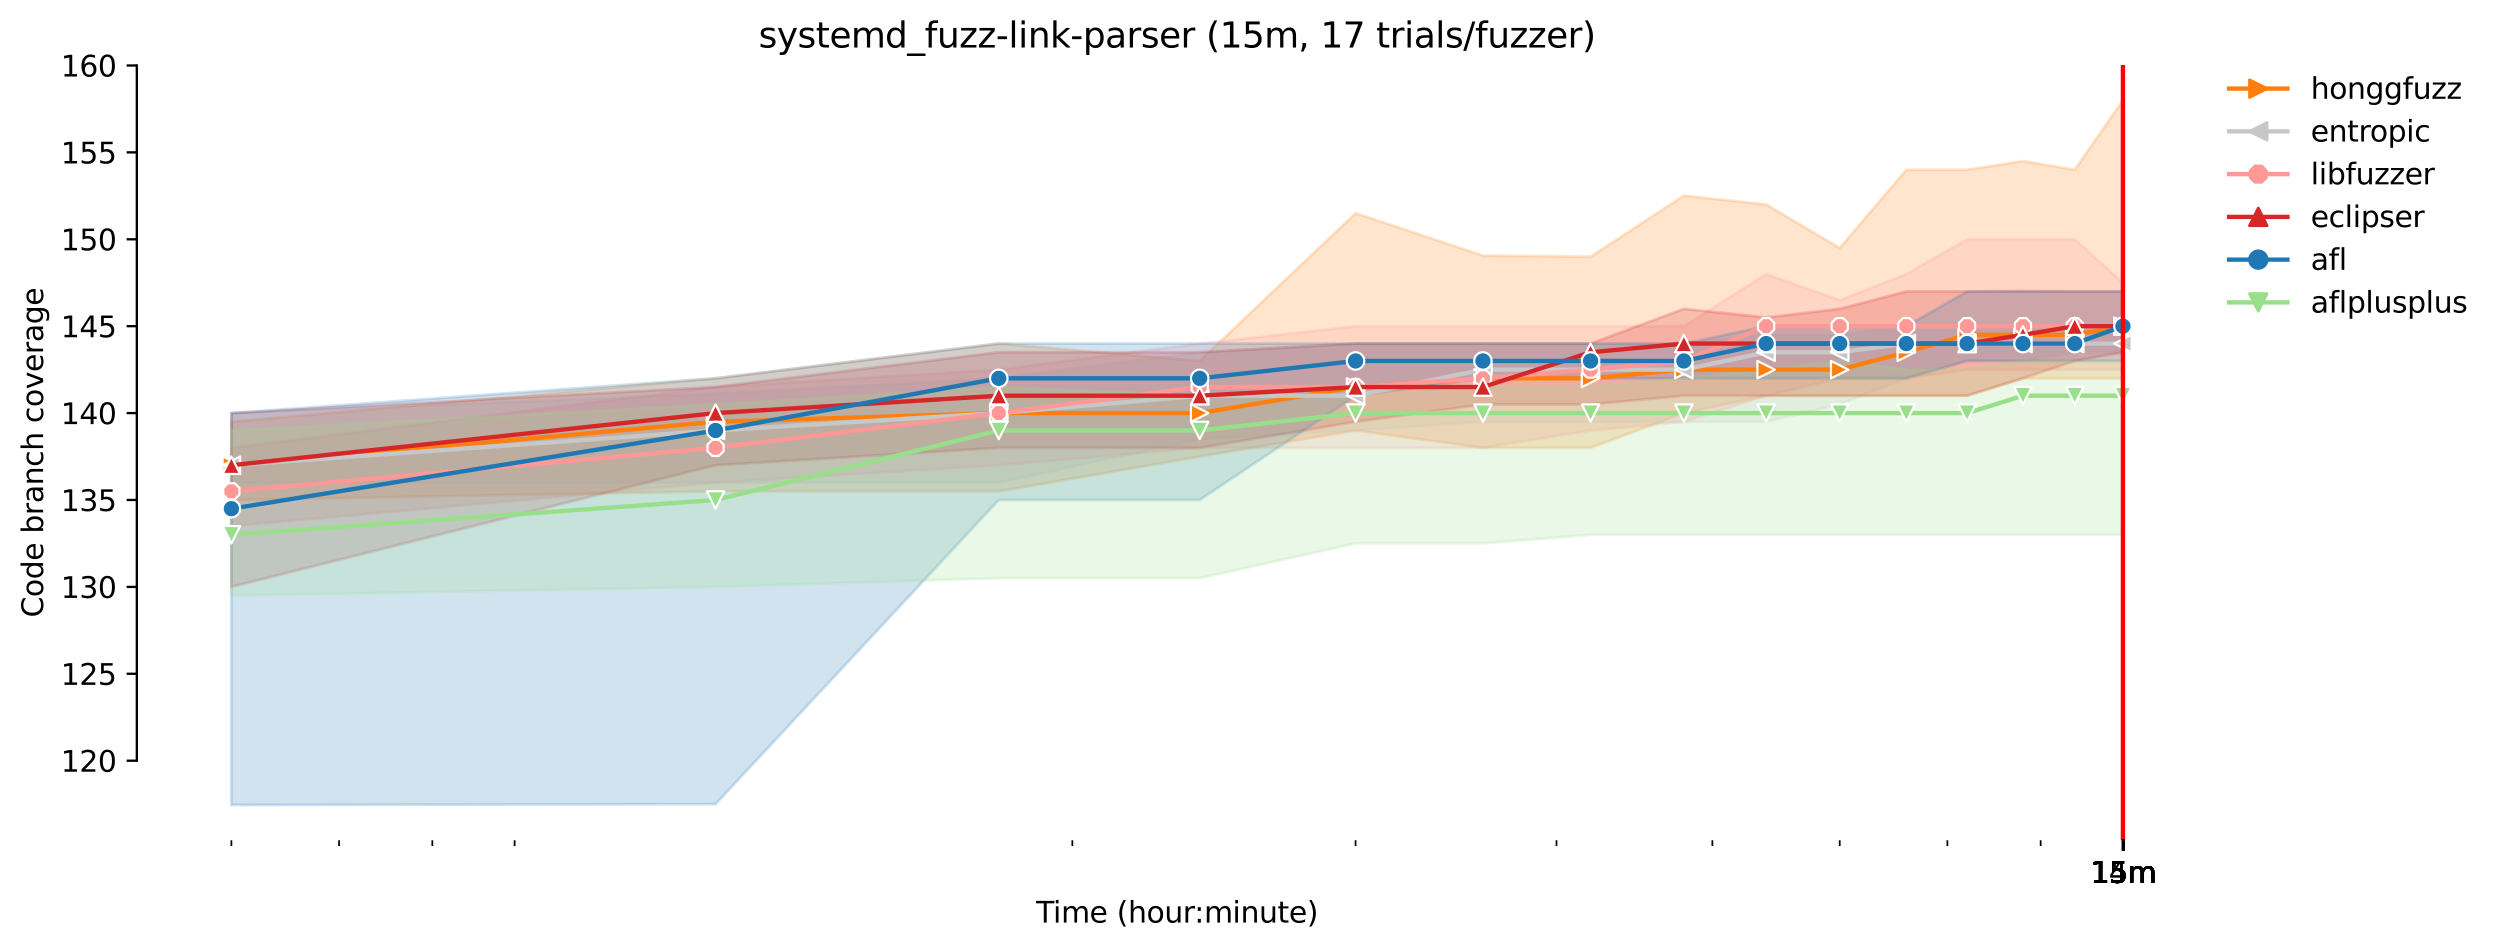<?xml version="1.0" encoding="utf-8" standalone="no"?>
<!DOCTYPE svg PUBLIC "-//W3C//DTD SVG 1.1//EN"
  "http://www.w3.org/Graphics/SVG/1.1/DTD/svg11.dtd">
<svg xmlns:xlink="http://www.w3.org/1999/xlink" width="858.179pt" height="325.986pt" viewBox="0 0 858.179 325.986" xmlns="http://www.w3.org/2000/svg" version="1.1">
 <defs>
  <style type="text/css">*{stroke-linejoin: round; stroke-linecap: butt}</style>
 </defs>
 <g id="figure_1">
  <g id="patch_1">
   <path d="M 0 325.986 
L 858.179 325.986 
L 858.179 0 
L 0 0 
z
" style="fill: #ffffff"/>
  </g>
  <g id="axes_1">
   <g id="patch_2">
    <path d="M 46.966 288.43 
L 761.206 288.43 
L 761.206 22.318 
L 46.966 22.318 
z
" style="fill: #ffffff"/>
   </g>
   <g id="PolyCollection_1">
    <defs>
     <path id="mfae54faede" d="M 79.431 -181.202 
L 79.431 -154.355 
L 245.627 -157.338 
L 342.845 -157.338 
L 411.823 -169.27 
L 465.326 -178.219 
L 509.041 -172.253 
L 546.002 -172.253 
L 578.019 -184.185 
L 606.26 -190.151 
L 631.522 -190.151 
L 654.374 -190.151 
L 675.237 -190.151 
L 694.429 -196.117 
L 712.198 -196.117 
L 728.74 -196.117 
L 728.74 -291.572 
L 728.74 -291.572 
L 712.198 -267.708 
L 694.429 -270.691 
L 675.237 -267.708 
L 654.374 -267.708 
L 631.522 -240.862 
L 606.26 -255.776 
L 578.019 -258.834 
L 546.002 -237.879 
L 509.041 -238.251 
L 465.326 -252.793 
L 411.823 -202.083 
L 342.845 -208.049 
L 245.627 -196.117 
L 79.431 -181.202 
z
" style="stroke: #ff7f0e; stroke-opacity: 0.2"/>
    </defs>
    <g clip-path="url(#pc8b3018674)">
     <use xlink:href="#mfae54faede" x="0" y="325.986" style="fill: #ff7f0e; fill-opacity: 0.2; stroke: #ff7f0e; stroke-opacity: 0.2"/>
    </g>
   </g>
   <g id="PolyCollection_2">
    <defs>
     <path id="mf3f60b584a" d="M 79.431 -184.185 
L 79.431 -160.321 
L 245.627 -160.321 
L 342.845 -160.321 
L 411.823 -175.236 
L 465.326 -178.219 
L 509.041 -181.202 
L 546.002 -181.202 
L 578.019 -181.202 
L 606.26 -181.202 
L 631.522 -187.168 
L 654.374 -196.117 
L 675.237 -202.083 
L 694.429 -202.083 
L 712.198 -205.066 
L 728.74 -205.066 
L 728.74 -214.015 
L 728.74 -214.015 
L 712.198 -214.015 
L 694.429 -214.015 
L 675.237 -214.015 
L 654.374 -214.015 
L 631.522 -211.032 
L 606.26 -211.032 
L 578.019 -208.049 
L 546.002 -208.049 
L 509.041 -208.049 
L 465.326 -208.049 
L 411.823 -205.066 
L 342.845 -196.117 
L 245.627 -190.822 
L 79.431 -184.185 
z
" style="stroke: #c7c7c7; stroke-opacity: 0.2"/>
    </defs>
    <g clip-path="url(#pc8b3018674)">
     <use xlink:href="#mf3f60b584a" x="0" y="325.986" style="fill: #c7c7c7; fill-opacity: 0.2; stroke: #c7c7c7; stroke-opacity: 0.2"/>
    </g>
   </g>
   <g id="PolyCollection_3">
    <defs>
     <path id="mc3d796a7c9" d="M 79.431 -172.253 
L 79.431 -145.406 
L 245.627 -160.321 
L 342.845 -166.287 
L 411.823 -172.253 
L 465.326 -172.253 
L 509.041 -172.253 
L 546.002 -178.219 
L 578.019 -181.202 
L 606.26 -190.151 
L 631.522 -196.117 
L 654.374 -196.117 
L 675.237 -199.025 
L 694.429 -199.1 
L 712.198 -199.1 
L 728.74 -199.1 
L 728.74 -228.93 
L 728.74 -228.93 
L 712.198 -243.845 
L 694.429 -243.845 
L 675.237 -243.845 
L 654.374 -231.913 
L 631.522 -222.964 
L 606.26 -231.913 
L 578.019 -214.015 
L 546.002 -214.015 
L 509.041 -214.015 
L 465.326 -214.015 
L 411.823 -208.049 
L 342.845 -199.1 
L 245.627 -193.134 
L 79.431 -172.253 
z
" style="stroke: #ff9896; stroke-opacity: 0.2"/>
    </defs>
    <g clip-path="url(#pc8b3018674)">
     <use xlink:href="#mc3d796a7c9" x="0" y="325.986" style="fill: #ff9896; fill-opacity: 0.2; stroke: #ff9896; stroke-opacity: 0.2"/>
    </g>
   </g>
   <g id="PolyCollection_4">
    <defs>
     <path id="m7c31257ee5" d="M 79.431 -184.185 
L 79.431 -124.525 
L 245.627 -166.287 
L 342.845 -172.253 
L 411.823 -172.253 
L 465.326 -181.202 
L 509.041 -187.168 
L 546.002 -187.168 
L 578.019 -190.151 
L 606.26 -190.151 
L 631.522 -190.151 
L 654.374 -190.151 
L 675.237 -190.151 
L 694.429 -196.117 
L 712.198 -202.083 
L 728.74 -205.066 
L 728.74 -225.947 
L 728.74 -225.947 
L 712.198 -225.947 
L 694.429 -226.096 
L 675.237 -225.947 
L 654.374 -225.947 
L 631.522 -219.981 
L 606.26 -216.998 
L 578.019 -219.981 
L 546.002 -208.049 
L 509.041 -208.049 
L 465.326 -208.049 
L 411.823 -205.066 
L 342.845 -205.066 
L 245.627 -193.134 
L 79.431 -184.185 
z
" style="stroke: #d62728; stroke-opacity: 0.2"/>
    </defs>
    <g clip-path="url(#pc8b3018674)">
     <use xlink:href="#m7c31257ee5" x="0" y="325.986" style="fill: #d62728; fill-opacity: 0.2; stroke: #d62728; stroke-opacity: 0.2"/>
    </g>
   </g>
   <g id="PolyCollection_5">
    <defs>
     <path id="m800a70f17a" d="M 79.431 -184.185 
L 79.431 -49.652 
L 245.627 -49.951 
L 342.845 -154.355 
L 411.823 -154.355 
L 465.326 -190.151 
L 509.041 -196.117 
L 546.002 -196.117 
L 578.019 -196.117 
L 606.26 -196.117 
L 631.522 -196.117 
L 654.374 -196.117 
L 675.237 -202.083 
L 694.429 -202.083 
L 712.198 -202.083 
L 728.74 -202.083 
L 728.74 -225.947 
L 728.74 -225.947 
L 712.198 -225.947 
L 694.429 -225.947 
L 675.237 -225.947 
L 654.374 -214.015 
L 631.522 -214.015 
L 606.26 -214.015 
L 578.019 -208.049 
L 546.002 -208.049 
L 509.041 -208.049 
L 465.326 -208.049 
L 411.823 -208.049 
L 342.845 -208.049 
L 245.627 -196.117 
L 79.431 -184.185 
z
" style="stroke: #1f77b4; stroke-opacity: 0.2"/>
    </defs>
    <g clip-path="url(#pc8b3018674)">
     <use xlink:href="#m800a70f17a" x="0" y="325.986" style="fill: #1f77b4; fill-opacity: 0.2; stroke: #1f77b4; stroke-opacity: 0.2"/>
    </g>
   </g>
   <g id="PolyCollection_6">
    <defs>
     <path id="mbf19698f62" d="M 79.431 -178.219 
L 79.431 -121.542 
L 245.627 -124.525 
L 342.845 -127.508 
L 411.823 -127.508 
L 465.326 -139.44 
L 509.041 -139.44 
L 546.002 -142.423 
L 578.019 -142.423 
L 606.26 -142.423 
L 631.522 -142.423 
L 654.374 -142.423 
L 675.237 -142.423 
L 694.429 -142.423 
L 712.198 -142.423 
L 728.74 -142.423 
L 728.74 -202.083 
L 728.74 -202.083 
L 712.198 -202.083 
L 694.429 -202.083 
L 675.237 -199.1 
L 654.374 -199.1 
L 631.522 -202.083 
L 606.26 -199.1 
L 578.019 -196.117 
L 546.002 -193.134 
L 509.041 -193.134 
L 465.326 -193.134 
L 411.823 -190.225 
L 342.845 -193.134 
L 245.627 -187.168 
L 79.431 -178.219 
z
" style="stroke: #98df8a; stroke-opacity: 0.2"/>
    </defs>
    <g clip-path="url(#pc8b3018674)">
     <use xlink:href="#mbf19698f62" x="0" y="325.986" style="fill: #98df8a; fill-opacity: 0.2; stroke: #98df8a; stroke-opacity: 0.2"/>
    </g>
   </g>
   <g id="matplotlib.axis_1">
    <g id="xtick_1">
     <g id="line2d_1">
      <defs>
       <path id="m04285efa13" d="M 0 0 
L 0 3.5 
" style="stroke: #000000; stroke-width: 0.8"/>
      </defs>
      <g>
       <use xlink:href="#m04285efa13" x="728.74" y="288.43" style="stroke: #000000; stroke-width: 0.8"/>
      </g>
     </g>
     <g id="text_1">
      <!-- 14m -->
      <g transform="translate(717.507 303.029) scale(0.1 -0.1)">
       <defs>
        <path id="DejaVuSans-31" d="M 794 531 
L 1825 531 
L 1825 4091 
L 703 3866 
L 703 4441 
L 1819 4666 
L 2450 4666 
L 2450 531 
L 3481 531 
L 3481 0 
L 794 0 
L 794 531 
z
" transform="scale(0.016)"/>
        <path id="DejaVuSans-34" d="M 2419 4116 
L 825 1625 
L 2419 1625 
L 2419 4116 
z
M 2253 4666 
L 3047 4666 
L 3047 1625 
L 3713 1625 
L 3713 1100 
L 3047 1100 
L 3047 0 
L 2419 0 
L 2419 1100 
L 313 1100 
L 313 1709 
L 2253 4666 
z
" transform="scale(0.016)"/>
        <path id="DejaVuSans-6d" d="M 3328 2828 
Q 3544 3216 3844 3400 
Q 4144 3584 4550 3584 
Q 5097 3584 5394 3201 
Q 5691 2819 5691 2113 
L 5691 0 
L 5113 0 
L 5113 2094 
Q 5113 2597 4934 2840 
Q 4756 3084 4391 3084 
Q 3944 3084 3684 2787 
Q 3425 2491 3425 1978 
L 3425 0 
L 2847 0 
L 2847 2094 
Q 2847 2600 2669 2842 
Q 2491 3084 2119 3084 
Q 1678 3084 1418 2786 
Q 1159 2488 1159 1978 
L 1159 0 
L 581 0 
L 581 3500 
L 1159 3500 
L 1159 2956 
Q 1356 3278 1631 3431 
Q 1906 3584 2284 3584 
Q 2666 3584 2933 3390 
Q 3200 3197 3328 2828 
z
" transform="scale(0.016)"/>
       </defs>
       <use xlink:href="#DejaVuSans-31"/>
       <use xlink:href="#DejaVuSans-34" x="63.623"/>
       <use xlink:href="#DejaVuSans-6d" x="127.246"/>
      </g>
     </g>
    </g>
    <g id="xtick_2">
     <g id="line2d_2">
      <g>
       <use xlink:href="#m04285efa13" x="728.764" y="288.43" style="stroke: #000000; stroke-width: 0.8"/>
      </g>
     </g>
     <g id="text_2">
      <!-- 15m -->
      <g transform="translate(717.532 303.029) scale(0.1 -0.1)">
       <defs>
        <path id="DejaVuSans-35" d="M 691 4666 
L 3169 4666 
L 3169 4134 
L 1269 4134 
L 1269 2991 
Q 1406 3038 1543 3061 
Q 1681 3084 1819 3084 
Q 2600 3084 3056 2656 
Q 3513 2228 3513 1497 
Q 3513 744 3044 326 
Q 2575 -91 1722 -91 
Q 1428 -91 1123 -41 
Q 819 9 494 109 
L 494 744 
Q 775 591 1075 516 
Q 1375 441 1709 441 
Q 2250 441 2565 725 
Q 2881 1009 2881 1497 
Q 2881 1984 2565 2268 
Q 2250 2553 1709 2553 
Q 1456 2553 1204 2497 
Q 953 2441 691 2322 
L 691 4666 
z
" transform="scale(0.016)"/>
       </defs>
       <use xlink:href="#DejaVuSans-31"/>
       <use xlink:href="#DejaVuSans-35" x="63.623"/>
       <use xlink:href="#DejaVuSans-6d" x="127.246"/>
      </g>
     </g>
    </g>
    <g id="xtick_3">
     <g id="line2d_3">
      <g>
       <use xlink:href="#m04285efa13" x="728.789" y="288.43" style="stroke: #000000; stroke-width: 0.8"/>
      </g>
     </g>
     <g id="text_3">
      <!-- 15m -->
      <g transform="translate(717.556 303.029) scale(0.1 -0.1)">
       <use xlink:href="#DejaVuSans-31"/>
       <use xlink:href="#DejaVuSans-35" x="63.623"/>
       <use xlink:href="#DejaVuSans-6d" x="127.246"/>
      </g>
     </g>
    </g>
    <g id="xtick_4">
     <g id="line2d_4">
      <g>
       <use xlink:href="#m04285efa13" x="728.813" y="288.43" style="stroke: #000000; stroke-width: 0.8"/>
      </g>
     </g>
     <g id="text_4">
      <!-- 15m -->
      <g transform="translate(717.58 303.029) scale(0.1 -0.1)">
       <use xlink:href="#DejaVuSans-31"/>
       <use xlink:href="#DejaVuSans-35" x="63.623"/>
       <use xlink:href="#DejaVuSans-6d" x="127.246"/>
      </g>
     </g>
    </g>
    <g id="xtick_5">
     <g id="line2d_5">
      <g>
       <use xlink:href="#m04285efa13" x="728.837" y="288.43" style="stroke: #000000; stroke-width: 0.8"/>
      </g>
     </g>
     <g id="text_5">
      <!-- 15m -->
      <g transform="translate(717.604 303.029) scale(0.1 -0.1)">
       <use xlink:href="#DejaVuSans-31"/>
       <use xlink:href="#DejaVuSans-35" x="63.623"/>
       <use xlink:href="#DejaVuSans-6d" x="127.246"/>
      </g>
     </g>
    </g>
    <g id="xtick_6">
     <g id="line2d_6">
      <g>
       <use xlink:href="#m04285efa13" x="728.861" y="288.43" style="stroke: #000000; stroke-width: 0.8"/>
      </g>
     </g>
     <g id="text_6">
      <!-- 15m -->
      <g transform="translate(717.628 303.029) scale(0.1 -0.1)">
       <use xlink:href="#DejaVuSans-31"/>
       <use xlink:href="#DejaVuSans-35" x="63.623"/>
       <use xlink:href="#DejaVuSans-6d" x="127.246"/>
      </g>
     </g>
    </g>
    <g id="xtick_7">
     <g id="line2d_7">
      <g>
       <use xlink:href="#m04285efa13" x="728.885" y="288.43" style="stroke: #000000; stroke-width: 0.8"/>
      </g>
     </g>
     <g id="text_7">
      <!-- 15m -->
      <g transform="translate(717.653 303.029) scale(0.1 -0.1)">
       <use xlink:href="#DejaVuSans-31"/>
       <use xlink:href="#DejaVuSans-35" x="63.623"/>
       <use xlink:href="#DejaVuSans-6d" x="127.246"/>
      </g>
     </g>
    </g>
    <g id="xtick_8">
     <g id="line2d_8">
      <g>
       <use xlink:href="#m04285efa13" x="728.91" y="288.43" style="stroke: #000000; stroke-width: 0.8"/>
      </g>
     </g>
     <g id="text_8">
      <!-- 15m -->
      <g transform="translate(717.677 303.029) scale(0.1 -0.1)">
       <use xlink:href="#DejaVuSans-31"/>
       <use xlink:href="#DejaVuSans-35" x="63.623"/>
       <use xlink:href="#DejaVuSans-6d" x="127.246"/>
      </g>
     </g>
    </g>
    <g id="xtick_9">
     <g id="line2d_9">
      <g>
       <use xlink:href="#m04285efa13" x="728.934" y="288.43" style="stroke: #000000; stroke-width: 0.8"/>
      </g>
     </g>
     <g id="text_9">
      <!-- 15m -->
      <g transform="translate(717.701 303.029) scale(0.1 -0.1)">
       <use xlink:href="#DejaVuSans-31"/>
       <use xlink:href="#DejaVuSans-35" x="63.623"/>
       <use xlink:href="#DejaVuSans-6d" x="127.246"/>
      </g>
     </g>
    </g>
    <g id="xtick_10">
     <g id="line2d_10">
      <g>
       <use xlink:href="#m04285efa13" x="728.958" y="288.43" style="stroke: #000000; stroke-width: 0.8"/>
      </g>
     </g>
     <g id="text_10">
      <!-- 15m -->
      <g transform="translate(717.725 303.029) scale(0.1 -0.1)">
       <use xlink:href="#DejaVuSans-31"/>
       <use xlink:href="#DejaVuSans-35" x="63.623"/>
       <use xlink:href="#DejaVuSans-6d" x="127.246"/>
      </g>
     </g>
    </g>
    <g id="xtick_11">
     <g id="line2d_11">
      <g>
       <use xlink:href="#m04285efa13" x="728.982" y="288.43" style="stroke: #000000; stroke-width: 0.8"/>
      </g>
     </g>
     <g id="text_11">
      <!-- 15m -->
      <g transform="translate(717.749 303.029) scale(0.1 -0.1)">
       <use xlink:href="#DejaVuSans-31"/>
       <use xlink:href="#DejaVuSans-35" x="63.623"/>
       <use xlink:href="#DejaVuSans-6d" x="127.246"/>
      </g>
     </g>
    </g>
    <g id="xtick_12">
     <g id="line2d_12">
      <g>
       <use xlink:href="#m04285efa13" x="729.006" y="288.43" style="stroke: #000000; stroke-width: 0.8"/>
      </g>
     </g>
     <g id="text_12">
      <!-- 15m -->
      <g transform="translate(717.774 303.029) scale(0.1 -0.1)">
       <use xlink:href="#DejaVuSans-31"/>
       <use xlink:href="#DejaVuSans-35" x="63.623"/>
       <use xlink:href="#DejaVuSans-6d" x="127.246"/>
      </g>
     </g>
    </g>
    <g id="xtick_13">
     <g id="line2d_13">
      <defs>
       <path id="m4381675177" d="M 0 0 
L 0 2 
" style="stroke: #000000; stroke-width: 0.6"/>
      </defs>
      <g>
       <use xlink:href="#m4381675177" x="79.431" y="288.43" style="stroke: #000000; stroke-width: 0.6"/>
      </g>
     </g>
    </g>
    <g id="xtick_14">
     <g id="line2d_14">
      <g>
       <use xlink:href="#m4381675177" x="116.392" y="288.43" style="stroke: #000000; stroke-width: 0.6"/>
      </g>
     </g>
    </g>
    <g id="xtick_15">
     <g id="line2d_15">
      <g>
       <use xlink:href="#m4381675177" x="148.409" y="288.43" style="stroke: #000000; stroke-width: 0.6"/>
      </g>
     </g>
    </g>
    <g id="xtick_16">
     <g id="line2d_16">
      <g>
       <use xlink:href="#m4381675177" x="176.649" y="288.43" style="stroke: #000000; stroke-width: 0.6"/>
      </g>
     </g>
    </g>
    <g id="xtick_17">
     <g id="line2d_17">
      <g>
       <use xlink:href="#m4381675177" x="368.108" y="288.43" style="stroke: #000000; stroke-width: 0.6"/>
      </g>
     </g>
    </g>
    <g id="xtick_18">
     <g id="line2d_18">
      <g>
       <use xlink:href="#m4381675177" x="465.326" y="288.43" style="stroke: #000000; stroke-width: 0.6"/>
      </g>
     </g>
    </g>
    <g id="xtick_19">
     <g id="line2d_19">
      <g>
       <use xlink:href="#m4381675177" x="534.303" y="288.43" style="stroke: #000000; stroke-width: 0.6"/>
      </g>
     </g>
    </g>
    <g id="xtick_20">
     <g id="line2d_20">
      <g>
       <use xlink:href="#m4381675177" x="587.807" y="288.43" style="stroke: #000000; stroke-width: 0.6"/>
      </g>
     </g>
    </g>
    <g id="xtick_21">
     <g id="line2d_21">
      <g>
       <use xlink:href="#m4381675177" x="631.522" y="288.43" style="stroke: #000000; stroke-width: 0.6"/>
      </g>
     </g>
    </g>
    <g id="xtick_22">
     <g id="line2d_22">
      <g>
       <use xlink:href="#m4381675177" x="668.483" y="288.43" style="stroke: #000000; stroke-width: 0.6"/>
      </g>
     </g>
    </g>
    <g id="xtick_23">
     <g id="line2d_23">
      <g>
       <use xlink:href="#m4381675177" x="700.499" y="288.43" style="stroke: #000000; stroke-width: 0.6"/>
      </g>
     </g>
    </g>
    <g id="text_13">
     <!-- Time (hour:minute) -->
     <g transform="translate(355.679 316.707) scale(0.1 -0.1)">
      <defs>
       <path id="DejaVuSans-54" d="M -19 4666 
L 3928 4666 
L 3928 4134 
L 2272 4134 
L 2272 0 
L 1638 0 
L 1638 4134 
L -19 4134 
L -19 4666 
z
" transform="scale(0.016)"/>
       <path id="DejaVuSans-69" d="M 603 3500 
L 1178 3500 
L 1178 0 
L 603 0 
L 603 3500 
z
M 603 4863 
L 1178 4863 
L 1178 4134 
L 603 4134 
L 603 4863 
z
" transform="scale(0.016)"/>
       <path id="DejaVuSans-65" d="M 3597 1894 
L 3597 1613 
L 953 1613 
Q 991 1019 1311 708 
Q 1631 397 2203 397 
Q 2534 397 2845 478 
Q 3156 559 3463 722 
L 3463 178 
Q 3153 47 2828 -22 
Q 2503 -91 2169 -91 
Q 1331 -91 842 396 
Q 353 884 353 1716 
Q 353 2575 817 3079 
Q 1281 3584 2069 3584 
Q 2775 3584 3186 3129 
Q 3597 2675 3597 1894 
z
M 3022 2063 
Q 3016 2534 2758 2815 
Q 2500 3097 2075 3097 
Q 1594 3097 1305 2825 
Q 1016 2553 972 2059 
L 3022 2063 
z
" transform="scale(0.016)"/>
       <path id="DejaVuSans-20" transform="scale(0.016)"/>
       <path id="DejaVuSans-28" d="M 1984 4856 
Q 1566 4138 1362 3434 
Q 1159 2731 1159 2009 
Q 1159 1288 1364 580 
Q 1569 -128 1984 -844 
L 1484 -844 
Q 1016 -109 783 600 
Q 550 1309 550 2009 
Q 550 2706 781 3412 
Q 1013 4119 1484 4856 
L 1984 4856 
z
" transform="scale(0.016)"/>
       <path id="DejaVuSans-68" d="M 3513 2113 
L 3513 0 
L 2938 0 
L 2938 2094 
Q 2938 2591 2744 2837 
Q 2550 3084 2163 3084 
Q 1697 3084 1428 2787 
Q 1159 2491 1159 1978 
L 1159 0 
L 581 0 
L 581 4863 
L 1159 4863 
L 1159 2956 
Q 1366 3272 1645 3428 
Q 1925 3584 2291 3584 
Q 2894 3584 3203 3211 
Q 3513 2838 3513 2113 
z
" transform="scale(0.016)"/>
       <path id="DejaVuSans-6f" d="M 1959 3097 
Q 1497 3097 1228 2736 
Q 959 2375 959 1747 
Q 959 1119 1226 758 
Q 1494 397 1959 397 
Q 2419 397 2687 759 
Q 2956 1122 2956 1747 
Q 2956 2369 2687 2733 
Q 2419 3097 1959 3097 
z
M 1959 3584 
Q 2709 3584 3137 3096 
Q 3566 2609 3566 1747 
Q 3566 888 3137 398 
Q 2709 -91 1959 -91 
Q 1206 -91 779 398 
Q 353 888 353 1747 
Q 353 2609 779 3096 
Q 1206 3584 1959 3584 
z
" transform="scale(0.016)"/>
       <path id="DejaVuSans-75" d="M 544 1381 
L 544 3500 
L 1119 3500 
L 1119 1403 
Q 1119 906 1312 657 
Q 1506 409 1894 409 
Q 2359 409 2629 706 
Q 2900 1003 2900 1516 
L 2900 3500 
L 3475 3500 
L 3475 0 
L 2900 0 
L 2900 538 
Q 2691 219 2414 64 
Q 2138 -91 1772 -91 
Q 1169 -91 856 284 
Q 544 659 544 1381 
z
M 1991 3584 
L 1991 3584 
z
" transform="scale(0.016)"/>
       <path id="DejaVuSans-72" d="M 2631 2963 
Q 2534 3019 2420 3045 
Q 2306 3072 2169 3072 
Q 1681 3072 1420 2755 
Q 1159 2438 1159 1844 
L 1159 0 
L 581 0 
L 581 3500 
L 1159 3500 
L 1159 2956 
Q 1341 3275 1631 3429 
Q 1922 3584 2338 3584 
Q 2397 3584 2469 3576 
Q 2541 3569 2628 3553 
L 2631 2963 
z
" transform="scale(0.016)"/>
       <path id="DejaVuSans-3a" d="M 750 794 
L 1409 794 
L 1409 0 
L 750 0 
L 750 794 
z
M 750 3309 
L 1409 3309 
L 1409 2516 
L 750 2516 
L 750 3309 
z
" transform="scale(0.016)"/>
       <path id="DejaVuSans-6e" d="M 3513 2113 
L 3513 0 
L 2938 0 
L 2938 2094 
Q 2938 2591 2744 2837 
Q 2550 3084 2163 3084 
Q 1697 3084 1428 2787 
Q 1159 2491 1159 1978 
L 1159 0 
L 581 0 
L 581 3500 
L 1159 3500 
L 1159 2956 
Q 1366 3272 1645 3428 
Q 1925 3584 2291 3584 
Q 2894 3584 3203 3211 
Q 3513 2838 3513 2113 
z
" transform="scale(0.016)"/>
       <path id="DejaVuSans-74" d="M 1172 4494 
L 1172 3500 
L 2356 3500 
L 2356 3053 
L 1172 3053 
L 1172 1153 
Q 1172 725 1289 603 
Q 1406 481 1766 481 
L 2356 481 
L 2356 0 
L 1766 0 
Q 1100 0 847 248 
Q 594 497 594 1153 
L 594 3053 
L 172 3053 
L 172 3500 
L 594 3500 
L 594 4494 
L 1172 4494 
z
" transform="scale(0.016)"/>
       <path id="DejaVuSans-29" d="M 513 4856 
L 1013 4856 
Q 1481 4119 1714 3412 
Q 1947 2706 1947 2009 
Q 1947 1309 1714 600 
Q 1481 -109 1013 -844 
L 513 -844 
Q 928 -128 1133 580 
Q 1338 1288 1338 2009 
Q 1338 2731 1133 3434 
Q 928 4138 513 4856 
z
" transform="scale(0.016)"/>
      </defs>
      <use xlink:href="#DejaVuSans-54"/>
      <use xlink:href="#DejaVuSans-69" x="57.959"/>
      <use xlink:href="#DejaVuSans-6d" x="85.742"/>
      <use xlink:href="#DejaVuSans-65" x="183.154"/>
      <use xlink:href="#DejaVuSans-20" x="244.678"/>
      <use xlink:href="#DejaVuSans-28" x="276.465"/>
      <use xlink:href="#DejaVuSans-68" x="315.479"/>
      <use xlink:href="#DejaVuSans-6f" x="378.857"/>
      <use xlink:href="#DejaVuSans-75" x="440.039"/>
      <use xlink:href="#DejaVuSans-72" x="503.418"/>
      <use xlink:href="#DejaVuSans-3a" x="542.781"/>
      <use xlink:href="#DejaVuSans-6d" x="576.473"/>
      <use xlink:href="#DejaVuSans-69" x="673.885"/>
      <use xlink:href="#DejaVuSans-6e" x="701.668"/>
      <use xlink:href="#DejaVuSans-75" x="765.047"/>
      <use xlink:href="#DejaVuSans-74" x="828.426"/>
      <use xlink:href="#DejaVuSans-65" x="867.635"/>
      <use xlink:href="#DejaVuSans-29" x="929.158"/>
     </g>
    </g>
   </g>
   <g id="matplotlib.axis_2">
    <g id="ytick_1">
     <g id="line2d_24">
      <defs>
       <path id="mec9de4a442" d="M 0 0 
L -3.5 0 
" style="stroke: #000000; stroke-width: 0.8"/>
      </defs>
      <g>
       <use xlink:href="#mec9de4a442" x="46.966" y="261.121" style="stroke: #000000; stroke-width: 0.8"/>
      </g>
     </g>
     <g id="text_14">
      <!-- 120 -->
      <g transform="translate(20.878 264.92) scale(0.1 -0.1)">
       <defs>
        <path id="DejaVuSans-32" d="M 1228 531 
L 3431 531 
L 3431 0 
L 469 0 
L 469 531 
Q 828 903 1448 1529 
Q 2069 2156 2228 2338 
Q 2531 2678 2651 2914 
Q 2772 3150 2772 3378 
Q 2772 3750 2511 3984 
Q 2250 4219 1831 4219 
Q 1534 4219 1204 4116 
Q 875 4013 500 3803 
L 500 4441 
Q 881 4594 1212 4672 
Q 1544 4750 1819 4750 
Q 2544 4750 2975 4387 
Q 3406 4025 3406 3419 
Q 3406 3131 3298 2873 
Q 3191 2616 2906 2266 
Q 2828 2175 2409 1742 
Q 1991 1309 1228 531 
z
" transform="scale(0.016)"/>
        <path id="DejaVuSans-30" d="M 2034 4250 
Q 1547 4250 1301 3770 
Q 1056 3291 1056 2328 
Q 1056 1369 1301 889 
Q 1547 409 2034 409 
Q 2525 409 2770 889 
Q 3016 1369 3016 2328 
Q 3016 3291 2770 3770 
Q 2525 4250 2034 4250 
z
M 2034 4750 
Q 2819 4750 3233 4129 
Q 3647 3509 3647 2328 
Q 3647 1150 3233 529 
Q 2819 -91 2034 -91 
Q 1250 -91 836 529 
Q 422 1150 422 2328 
Q 422 3509 836 4129 
Q 1250 4750 2034 4750 
z
" transform="scale(0.016)"/>
       </defs>
       <use xlink:href="#DejaVuSans-31"/>
       <use xlink:href="#DejaVuSans-32" x="63.623"/>
       <use xlink:href="#DejaVuSans-30" x="127.246"/>
      </g>
     </g>
    </g>
    <g id="ytick_2">
     <g id="line2d_25">
      <g>
       <use xlink:href="#mec9de4a442" x="46.966" y="231.291" style="stroke: #000000; stroke-width: 0.8"/>
      </g>
     </g>
     <g id="text_15">
      <!-- 125 -->
      <g transform="translate(20.878 235.09) scale(0.1 -0.1)">
       <use xlink:href="#DejaVuSans-31"/>
       <use xlink:href="#DejaVuSans-32" x="63.623"/>
       <use xlink:href="#DejaVuSans-35" x="127.246"/>
      </g>
     </g>
    </g>
    <g id="ytick_3">
     <g id="line2d_26">
      <g>
       <use xlink:href="#mec9de4a442" x="46.966" y="201.461" style="stroke: #000000; stroke-width: 0.8"/>
      </g>
     </g>
     <g id="text_16">
      <!-- 130 -->
      <g transform="translate(20.878 205.26) scale(0.1 -0.1)">
       <defs>
        <path id="DejaVuSans-33" d="M 2597 2516 
Q 3050 2419 3304 2112 
Q 3559 1806 3559 1356 
Q 3559 666 3084 287 
Q 2609 -91 1734 -91 
Q 1441 -91 1130 -33 
Q 819 25 488 141 
L 488 750 
Q 750 597 1062 519 
Q 1375 441 1716 441 
Q 2309 441 2620 675 
Q 2931 909 2931 1356 
Q 2931 1769 2642 2001 
Q 2353 2234 1838 2234 
L 1294 2234 
L 1294 2753 
L 1863 2753 
Q 2328 2753 2575 2939 
Q 2822 3125 2822 3475 
Q 2822 3834 2567 4026 
Q 2313 4219 1838 4219 
Q 1578 4219 1281 4162 
Q 984 4106 628 3988 
L 628 4550 
Q 988 4650 1302 4700 
Q 1616 4750 1894 4750 
Q 2613 4750 3031 4423 
Q 3450 4097 3450 3541 
Q 3450 3153 3228 2886 
Q 3006 2619 2597 2516 
z
" transform="scale(0.016)"/>
       </defs>
       <use xlink:href="#DejaVuSans-31"/>
       <use xlink:href="#DejaVuSans-33" x="63.623"/>
       <use xlink:href="#DejaVuSans-30" x="127.246"/>
      </g>
     </g>
    </g>
    <g id="ytick_4">
     <g id="line2d_27">
      <g>
       <use xlink:href="#mec9de4a442" x="46.966" y="171.631" style="stroke: #000000; stroke-width: 0.8"/>
      </g>
     </g>
     <g id="text_17">
      <!-- 135 -->
      <g transform="translate(20.878 175.431) scale(0.1 -0.1)">
       <use xlink:href="#DejaVuSans-31"/>
       <use xlink:href="#DejaVuSans-33" x="63.623"/>
       <use xlink:href="#DejaVuSans-35" x="127.246"/>
      </g>
     </g>
    </g>
    <g id="ytick_5">
     <g id="line2d_28">
      <g>
       <use xlink:href="#mec9de4a442" x="46.966" y="141.802" style="stroke: #000000; stroke-width: 0.8"/>
      </g>
     </g>
     <g id="text_18">
      <!-- 140 -->
      <g transform="translate(20.878 145.601) scale(0.1 -0.1)">
       <use xlink:href="#DejaVuSans-31"/>
       <use xlink:href="#DejaVuSans-34" x="63.623"/>
       <use xlink:href="#DejaVuSans-30" x="127.246"/>
      </g>
     </g>
    </g>
    <g id="ytick_6">
     <g id="line2d_29">
      <g>
       <use xlink:href="#mec9de4a442" x="46.966" y="111.972" style="stroke: #000000; stroke-width: 0.8"/>
      </g>
     </g>
     <g id="text_19">
      <!-- 145 -->
      <g transform="translate(20.878 115.771) scale(0.1 -0.1)">
       <use xlink:href="#DejaVuSans-31"/>
       <use xlink:href="#DejaVuSans-34" x="63.623"/>
       <use xlink:href="#DejaVuSans-35" x="127.246"/>
      </g>
     </g>
    </g>
    <g id="ytick_7">
     <g id="line2d_30">
      <g>
       <use xlink:href="#mec9de4a442" x="46.966" y="82.142" style="stroke: #000000; stroke-width: 0.8"/>
      </g>
     </g>
     <g id="text_20">
      <!-- 150 -->
      <g transform="translate(20.878 85.941) scale(0.1 -0.1)">
       <use xlink:href="#DejaVuSans-31"/>
       <use xlink:href="#DejaVuSans-35" x="63.623"/>
       <use xlink:href="#DejaVuSans-30" x="127.246"/>
      </g>
     </g>
    </g>
    <g id="ytick_8">
     <g id="line2d_31">
      <g>
       <use xlink:href="#mec9de4a442" x="46.966" y="52.312" style="stroke: #000000; stroke-width: 0.8"/>
      </g>
     </g>
     <g id="text_21">
      <!-- 155 -->
      <g transform="translate(20.878 56.111) scale(0.1 -0.1)">
       <use xlink:href="#DejaVuSans-31"/>
       <use xlink:href="#DejaVuSans-35" x="63.623"/>
       <use xlink:href="#DejaVuSans-35" x="127.246"/>
      </g>
     </g>
    </g>
    <g id="ytick_9">
     <g id="line2d_32">
      <g>
       <use xlink:href="#mec9de4a442" x="46.966" y="22.482" style="stroke: #000000; stroke-width: 0.8"/>
      </g>
     </g>
     <g id="text_22">
      <!-- 160 -->
      <g transform="translate(20.878 26.281) scale(0.1 -0.1)">
       <defs>
        <path id="DejaVuSans-36" d="M 2113 2584 
Q 1688 2584 1439 2293 
Q 1191 2003 1191 1497 
Q 1191 994 1439 701 
Q 1688 409 2113 409 
Q 2538 409 2786 701 
Q 3034 994 3034 1497 
Q 3034 2003 2786 2293 
Q 2538 2584 2113 2584 
z
M 3366 4563 
L 3366 3988 
Q 3128 4100 2886 4159 
Q 2644 4219 2406 4219 
Q 1781 4219 1451 3797 
Q 1122 3375 1075 2522 
Q 1259 2794 1537 2939 
Q 1816 3084 2150 3084 
Q 2853 3084 3261 2657 
Q 3669 2231 3669 1497 
Q 3669 778 3244 343 
Q 2819 -91 2113 -91 
Q 1303 -91 875 529 
Q 447 1150 447 2328 
Q 447 3434 972 4092 
Q 1497 4750 2381 4750 
Q 2619 4750 2861 4703 
Q 3103 4656 3366 4563 
z
" transform="scale(0.016)"/>
       </defs>
       <use xlink:href="#DejaVuSans-31"/>
       <use xlink:href="#DejaVuSans-36" x="63.623"/>
       <use xlink:href="#DejaVuSans-30" x="127.246"/>
      </g>
     </g>
    </g>
    <g id="text_23">
     <!-- Code branch coverage -->
     <g transform="translate(14.798 211.949) rotate(-90) scale(0.1 -0.1)">
      <defs>
       <path id="DejaVuSans-43" d="M 4122 4306 
L 4122 3641 
Q 3803 3938 3442 4084 
Q 3081 4231 2675 4231 
Q 1875 4231 1450 3742 
Q 1025 3253 1025 2328 
Q 1025 1406 1450 917 
Q 1875 428 2675 428 
Q 3081 428 3442 575 
Q 3803 722 4122 1019 
L 4122 359 
Q 3791 134 3420 21 
Q 3050 -91 2638 -91 
Q 1578 -91 968 557 
Q 359 1206 359 2328 
Q 359 3453 968 4101 
Q 1578 4750 2638 4750 
Q 3056 4750 3426 4639 
Q 3797 4528 4122 4306 
z
" transform="scale(0.016)"/>
       <path id="DejaVuSans-64" d="M 2906 2969 
L 2906 4863 
L 3481 4863 
L 3481 0 
L 2906 0 
L 2906 525 
Q 2725 213 2448 61 
Q 2172 -91 1784 -91 
Q 1150 -91 751 415 
Q 353 922 353 1747 
Q 353 2572 751 3078 
Q 1150 3584 1784 3584 
Q 2172 3584 2448 3432 
Q 2725 3281 2906 2969 
z
M 947 1747 
Q 947 1113 1208 752 
Q 1469 391 1925 391 
Q 2381 391 2643 752 
Q 2906 1113 2906 1747 
Q 2906 2381 2643 2742 
Q 2381 3103 1925 3103 
Q 1469 3103 1208 2742 
Q 947 2381 947 1747 
z
" transform="scale(0.016)"/>
       <path id="DejaVuSans-62" d="M 3116 1747 
Q 3116 2381 2855 2742 
Q 2594 3103 2138 3103 
Q 1681 3103 1420 2742 
Q 1159 2381 1159 1747 
Q 1159 1113 1420 752 
Q 1681 391 2138 391 
Q 2594 391 2855 752 
Q 3116 1113 3116 1747 
z
M 1159 2969 
Q 1341 3281 1617 3432 
Q 1894 3584 2278 3584 
Q 2916 3584 3314 3078 
Q 3713 2572 3713 1747 
Q 3713 922 3314 415 
Q 2916 -91 2278 -91 
Q 1894 -91 1617 61 
Q 1341 213 1159 525 
L 1159 0 
L 581 0 
L 581 4863 
L 1159 4863 
L 1159 2969 
z
" transform="scale(0.016)"/>
       <path id="DejaVuSans-61" d="M 2194 1759 
Q 1497 1759 1228 1600 
Q 959 1441 959 1056 
Q 959 750 1161 570 
Q 1363 391 1709 391 
Q 2188 391 2477 730 
Q 2766 1069 2766 1631 
L 2766 1759 
L 2194 1759 
z
M 3341 1997 
L 3341 0 
L 2766 0 
L 2766 531 
Q 2569 213 2275 61 
Q 1981 -91 1556 -91 
Q 1019 -91 701 211 
Q 384 513 384 1019 
Q 384 1609 779 1909 
Q 1175 2209 1959 2209 
L 2766 2209 
L 2766 2266 
Q 2766 2663 2505 2880 
Q 2244 3097 1772 3097 
Q 1472 3097 1187 3025 
Q 903 2953 641 2809 
L 641 3341 
Q 956 3463 1253 3523 
Q 1550 3584 1831 3584 
Q 2591 3584 2966 3190 
Q 3341 2797 3341 1997 
z
" transform="scale(0.016)"/>
       <path id="DejaVuSans-63" d="M 3122 3366 
L 3122 2828 
Q 2878 2963 2633 3030 
Q 2388 3097 2138 3097 
Q 1578 3097 1268 2742 
Q 959 2388 959 1747 
Q 959 1106 1268 751 
Q 1578 397 2138 397 
Q 2388 397 2633 464 
Q 2878 531 3122 666 
L 3122 134 
Q 2881 22 2623 -34 
Q 2366 -91 2075 -91 
Q 1284 -91 818 406 
Q 353 903 353 1747 
Q 353 2603 823 3093 
Q 1294 3584 2113 3584 
Q 2378 3584 2631 3529 
Q 2884 3475 3122 3366 
z
" transform="scale(0.016)"/>
       <path id="DejaVuSans-76" d="M 191 3500 
L 800 3500 
L 1894 563 
L 2988 3500 
L 3597 3500 
L 2284 0 
L 1503 0 
L 191 3500 
z
" transform="scale(0.016)"/>
       <path id="DejaVuSans-67" d="M 2906 1791 
Q 2906 2416 2648 2759 
Q 2391 3103 1925 3103 
Q 1463 3103 1205 2759 
Q 947 2416 947 1791 
Q 947 1169 1205 825 
Q 1463 481 1925 481 
Q 2391 481 2648 825 
Q 2906 1169 2906 1791 
z
M 3481 434 
Q 3481 -459 3084 -895 
Q 2688 -1331 1869 -1331 
Q 1566 -1331 1297 -1286 
Q 1028 -1241 775 -1147 
L 775 -588 
Q 1028 -725 1275 -790 
Q 1522 -856 1778 -856 
Q 2344 -856 2625 -561 
Q 2906 -266 2906 331 
L 2906 616 
Q 2728 306 2450 153 
Q 2172 0 1784 0 
Q 1141 0 747 490 
Q 353 981 353 1791 
Q 353 2603 747 3093 
Q 1141 3584 1784 3584 
Q 2172 3584 2450 3431 
Q 2728 3278 2906 2969 
L 2906 3500 
L 3481 3500 
L 3481 434 
z
" transform="scale(0.016)"/>
      </defs>
      <use xlink:href="#DejaVuSans-43"/>
      <use xlink:href="#DejaVuSans-6f" x="69.824"/>
      <use xlink:href="#DejaVuSans-64" x="131.006"/>
      <use xlink:href="#DejaVuSans-65" x="194.482"/>
      <use xlink:href="#DejaVuSans-20" x="256.006"/>
      <use xlink:href="#DejaVuSans-62" x="287.793"/>
      <use xlink:href="#DejaVuSans-72" x="351.27"/>
      <use xlink:href="#DejaVuSans-61" x="392.383"/>
      <use xlink:href="#DejaVuSans-6e" x="453.662"/>
      <use xlink:href="#DejaVuSans-63" x="517.041"/>
      <use xlink:href="#DejaVuSans-68" x="572.021"/>
      <use xlink:href="#DejaVuSans-20" x="635.4"/>
      <use xlink:href="#DejaVuSans-63" x="667.188"/>
      <use xlink:href="#DejaVuSans-6f" x="722.168"/>
      <use xlink:href="#DejaVuSans-76" x="783.35"/>
      <use xlink:href="#DejaVuSans-65" x="842.529"/>
      <use xlink:href="#DejaVuSans-72" x="904.053"/>
      <use xlink:href="#DejaVuSans-61" x="945.166"/>
      <use xlink:href="#DejaVuSans-67" x="1006.445"/>
      <use xlink:href="#DejaVuSans-65" x="1069.922"/>
     </g>
    </g>
   </g>
   <g id="line2d_33">
    <path d="M 79.431 159.699 
L 245.627 144.785 
L 342.845 141.802 
L 411.823 141.802 
L 465.326 132.853 
L 509.041 129.87 
L 546.002 129.87 
L 578.019 126.887 
L 606.26 126.887 
L 631.522 126.887 
L 654.374 120.921 
L 675.237 114.955 
L 694.429 114.955 
L 712.198 114.955 
L 728.74 111.972 
" clip-path="url(#pc8b3018674)" style="fill: none; stroke: #ff7f0e; stroke-width: 1.5; stroke-linecap: square"/>
    <defs>
     <path id="m772ad896ce" d="M 3 0 
L -3 -3 
L -3 3 
z
" style="stroke: #ffffff; stroke-width: 0.75; stroke-linejoin: miter"/>
    </defs>
    <g clip-path="url(#pc8b3018674)">
     <use xlink:href="#m772ad896ce" x="79.431" y="159.699" style="fill: #ff7f0e; stroke: #ffffff; stroke-width: 0.75; stroke-linejoin: miter"/>
     <use xlink:href="#m772ad896ce" x="245.627" y="144.785" style="fill: #ff7f0e; stroke: #ffffff; stroke-width: 0.75; stroke-linejoin: miter"/>
     <use xlink:href="#m772ad896ce" x="342.845" y="141.802" style="fill: #ff7f0e; stroke: #ffffff; stroke-width: 0.75; stroke-linejoin: miter"/>
     <use xlink:href="#m772ad896ce" x="411.823" y="141.802" style="fill: #ff7f0e; stroke: #ffffff; stroke-width: 0.75; stroke-linejoin: miter"/>
     <use xlink:href="#m772ad896ce" x="465.326" y="132.853" style="fill: #ff7f0e; stroke: #ffffff; stroke-width: 0.75; stroke-linejoin: miter"/>
     <use xlink:href="#m772ad896ce" x="509.041" y="129.87" style="fill: #ff7f0e; stroke: #ffffff; stroke-width: 0.75; stroke-linejoin: miter"/>
     <use xlink:href="#m772ad896ce" x="546.002" y="129.87" style="fill: #ff7f0e; stroke: #ffffff; stroke-width: 0.75; stroke-linejoin: miter"/>
     <use xlink:href="#m772ad896ce" x="578.019" y="126.887" style="fill: #ff7f0e; stroke: #ffffff; stroke-width: 0.75; stroke-linejoin: miter"/>
     <use xlink:href="#m772ad896ce" x="606.26" y="126.887" style="fill: #ff7f0e; stroke: #ffffff; stroke-width: 0.75; stroke-linejoin: miter"/>
     <use xlink:href="#m772ad896ce" x="631.522" y="126.887" style="fill: #ff7f0e; stroke: #ffffff; stroke-width: 0.75; stroke-linejoin: miter"/>
     <use xlink:href="#m772ad896ce" x="654.374" y="120.921" style="fill: #ff7f0e; stroke: #ffffff; stroke-width: 0.75; stroke-linejoin: miter"/>
     <use xlink:href="#m772ad896ce" x="675.237" y="114.955" style="fill: #ff7f0e; stroke: #ffffff; stroke-width: 0.75; stroke-linejoin: miter"/>
     <use xlink:href="#m772ad896ce" x="694.429" y="114.955" style="fill: #ff7f0e; stroke: #ffffff; stroke-width: 0.75; stroke-linejoin: miter"/>
     <use xlink:href="#m772ad896ce" x="712.198" y="114.955" style="fill: #ff7f0e; stroke: #ffffff; stroke-width: 0.75; stroke-linejoin: miter"/>
     <use xlink:href="#m772ad896ce" x="728.74" y="111.972" style="fill: #ff7f0e; stroke: #ffffff; stroke-width: 0.75; stroke-linejoin: miter"/>
    </g>
   </g>
   <g id="line2d_34">
    <path d="M 79.431 159.699 
L 245.627 147.768 
L 342.845 141.802 
L 411.823 135.836 
L 465.326 135.836 
L 509.041 126.887 
L 546.002 126.887 
L 578.019 126.887 
L 606.26 120.921 
L 631.522 120.921 
L 654.374 117.938 
L 675.237 117.938 
L 694.429 117.938 
L 712.198 117.938 
L 728.74 117.938 
" clip-path="url(#pc8b3018674)" style="fill: none; stroke: #c7c7c7; stroke-width: 1.5; stroke-linecap: square"/>
    <defs>
     <path id="macf480b850" d="M -3 -0 
L 3 3 
L 3 -3 
z
" style="stroke: #ffffff; stroke-width: 0.75; stroke-linejoin: miter"/>
    </defs>
    <g clip-path="url(#pc8b3018674)">
     <use xlink:href="#macf480b850" x="79.431" y="159.699" style="fill: #c7c7c7; stroke: #ffffff; stroke-width: 0.75; stroke-linejoin: miter"/>
     <use xlink:href="#macf480b850" x="245.627" y="147.768" style="fill: #c7c7c7; stroke: #ffffff; stroke-width: 0.75; stroke-linejoin: miter"/>
     <use xlink:href="#macf480b850" x="342.845" y="141.802" style="fill: #c7c7c7; stroke: #ffffff; stroke-width: 0.75; stroke-linejoin: miter"/>
     <use xlink:href="#macf480b850" x="411.823" y="135.836" style="fill: #c7c7c7; stroke: #ffffff; stroke-width: 0.75; stroke-linejoin: miter"/>
     <use xlink:href="#macf480b850" x="465.326" y="135.836" style="fill: #c7c7c7; stroke: #ffffff; stroke-width: 0.75; stroke-linejoin: miter"/>
     <use xlink:href="#macf480b850" x="509.041" y="126.887" style="fill: #c7c7c7; stroke: #ffffff; stroke-width: 0.75; stroke-linejoin: miter"/>
     <use xlink:href="#macf480b850" x="546.002" y="126.887" style="fill: #c7c7c7; stroke: #ffffff; stroke-width: 0.75; stroke-linejoin: miter"/>
     <use xlink:href="#macf480b850" x="578.019" y="126.887" style="fill: #c7c7c7; stroke: #ffffff; stroke-width: 0.75; stroke-linejoin: miter"/>
     <use xlink:href="#macf480b850" x="606.26" y="120.921" style="fill: #c7c7c7; stroke: #ffffff; stroke-width: 0.75; stroke-linejoin: miter"/>
     <use xlink:href="#macf480b850" x="631.522" y="120.921" style="fill: #c7c7c7; stroke: #ffffff; stroke-width: 0.75; stroke-linejoin: miter"/>
     <use xlink:href="#macf480b850" x="654.374" y="117.938" style="fill: #c7c7c7; stroke: #ffffff; stroke-width: 0.75; stroke-linejoin: miter"/>
     <use xlink:href="#macf480b850" x="675.237" y="117.938" style="fill: #c7c7c7; stroke: #ffffff; stroke-width: 0.75; stroke-linejoin: miter"/>
     <use xlink:href="#macf480b850" x="694.429" y="117.938" style="fill: #c7c7c7; stroke: #ffffff; stroke-width: 0.75; stroke-linejoin: miter"/>
     <use xlink:href="#macf480b850" x="712.198" y="117.938" style="fill: #c7c7c7; stroke: #ffffff; stroke-width: 0.75; stroke-linejoin: miter"/>
     <use xlink:href="#macf480b850" x="728.74" y="117.938" style="fill: #c7c7c7; stroke: #ffffff; stroke-width: 0.75; stroke-linejoin: miter"/>
    </g>
   </g>
   <g id="line2d_35">
    <path d="M 79.431 168.648 
L 245.627 153.733 
L 342.845 141.802 
L 411.823 132.853 
L 465.326 132.853 
L 509.041 129.87 
L 546.002 126.887 
L 578.019 123.904 
L 606.26 111.972 
L 631.522 111.972 
L 654.374 111.972 
L 675.237 111.972 
L 694.429 111.972 
L 712.198 111.972 
L 728.74 111.972 
" clip-path="url(#pc8b3018674)" style="fill: none; stroke: #ff9896; stroke-width: 1.5; stroke-linecap: square"/>
    <defs>
     <path id="mdddba1f1c7" d="M -1.148 -2.772 
L -2.772 -1.148 
L -2.772 1.148 
L -1.148 2.772 
L 1.148 2.772 
L 2.772 1.148 
L 2.772 -1.148 
L 1.148 -2.772 
z
" style="stroke: #ffffff; stroke-width: 0.75; stroke-linejoin: miter"/>
    </defs>
    <g clip-path="url(#pc8b3018674)">
     <use xlink:href="#mdddba1f1c7" x="79.431" y="168.648" style="fill: #ff9896; stroke: #ffffff; stroke-width: 0.75; stroke-linejoin: miter"/>
     <use xlink:href="#mdddba1f1c7" x="245.627" y="153.733" style="fill: #ff9896; stroke: #ffffff; stroke-width: 0.75; stroke-linejoin: miter"/>
     <use xlink:href="#mdddba1f1c7" x="342.845" y="141.802" style="fill: #ff9896; stroke: #ffffff; stroke-width: 0.75; stroke-linejoin: miter"/>
     <use xlink:href="#mdddba1f1c7" x="411.823" y="132.853" style="fill: #ff9896; stroke: #ffffff; stroke-width: 0.75; stroke-linejoin: miter"/>
     <use xlink:href="#mdddba1f1c7" x="465.326" y="132.853" style="fill: #ff9896; stroke: #ffffff; stroke-width: 0.75; stroke-linejoin: miter"/>
     <use xlink:href="#mdddba1f1c7" x="509.041" y="129.87" style="fill: #ff9896; stroke: #ffffff; stroke-width: 0.75; stroke-linejoin: miter"/>
     <use xlink:href="#mdddba1f1c7" x="546.002" y="126.887" style="fill: #ff9896; stroke: #ffffff; stroke-width: 0.75; stroke-linejoin: miter"/>
     <use xlink:href="#mdddba1f1c7" x="578.019" y="123.904" style="fill: #ff9896; stroke: #ffffff; stroke-width: 0.75; stroke-linejoin: miter"/>
     <use xlink:href="#mdddba1f1c7" x="606.26" y="111.972" style="fill: #ff9896; stroke: #ffffff; stroke-width: 0.75; stroke-linejoin: miter"/>
     <use xlink:href="#mdddba1f1c7" x="631.522" y="111.972" style="fill: #ff9896; stroke: #ffffff; stroke-width: 0.75; stroke-linejoin: miter"/>
     <use xlink:href="#mdddba1f1c7" x="654.374" y="111.972" style="fill: #ff9896; stroke: #ffffff; stroke-width: 0.75; stroke-linejoin: miter"/>
     <use xlink:href="#mdddba1f1c7" x="675.237" y="111.972" style="fill: #ff9896; stroke: #ffffff; stroke-width: 0.75; stroke-linejoin: miter"/>
     <use xlink:href="#mdddba1f1c7" x="694.429" y="111.972" style="fill: #ff9896; stroke: #ffffff; stroke-width: 0.75; stroke-linejoin: miter"/>
     <use xlink:href="#mdddba1f1c7" x="712.198" y="111.972" style="fill: #ff9896; stroke: #ffffff; stroke-width: 0.75; stroke-linejoin: miter"/>
     <use xlink:href="#mdddba1f1c7" x="728.74" y="111.972" style="fill: #ff9896; stroke: #ffffff; stroke-width: 0.75; stroke-linejoin: miter"/>
    </g>
   </g>
   <g id="line2d_36">
    <path d="M 79.431 159.699 
L 245.627 141.802 
L 342.845 135.836 
L 411.823 135.836 
L 465.326 132.853 
L 509.041 132.853 
L 546.002 120.921 
L 578.019 117.938 
L 606.26 117.938 
L 631.522 117.938 
L 654.374 117.938 
L 675.237 117.938 
L 694.429 114.955 
L 712.198 111.972 
L 728.74 111.972 
" clip-path="url(#pc8b3018674)" style="fill: none; stroke: #d62728; stroke-width: 1.5; stroke-linecap: square"/>
    <defs>
     <path id="m86b810bbf8" d="M 0 -3 
L -3 3 
L 3 3 
z
" style="stroke: #ffffff; stroke-width: 0.75; stroke-linejoin: miter"/>
    </defs>
    <g clip-path="url(#pc8b3018674)">
     <use xlink:href="#m86b810bbf8" x="79.431" y="159.699" style="fill: #d62728; stroke: #ffffff; stroke-width: 0.75; stroke-linejoin: miter"/>
     <use xlink:href="#m86b810bbf8" x="245.627" y="141.802" style="fill: #d62728; stroke: #ffffff; stroke-width: 0.75; stroke-linejoin: miter"/>
     <use xlink:href="#m86b810bbf8" x="342.845" y="135.836" style="fill: #d62728; stroke: #ffffff; stroke-width: 0.75; stroke-linejoin: miter"/>
     <use xlink:href="#m86b810bbf8" x="411.823" y="135.836" style="fill: #d62728; stroke: #ffffff; stroke-width: 0.75; stroke-linejoin: miter"/>
     <use xlink:href="#m86b810bbf8" x="465.326" y="132.853" style="fill: #d62728; stroke: #ffffff; stroke-width: 0.75; stroke-linejoin: miter"/>
     <use xlink:href="#m86b810bbf8" x="509.041" y="132.853" style="fill: #d62728; stroke: #ffffff; stroke-width: 0.75; stroke-linejoin: miter"/>
     <use xlink:href="#m86b810bbf8" x="546.002" y="120.921" style="fill: #d62728; stroke: #ffffff; stroke-width: 0.75; stroke-linejoin: miter"/>
     <use xlink:href="#m86b810bbf8" x="578.019" y="117.938" style="fill: #d62728; stroke: #ffffff; stroke-width: 0.75; stroke-linejoin: miter"/>
     <use xlink:href="#m86b810bbf8" x="606.26" y="117.938" style="fill: #d62728; stroke: #ffffff; stroke-width: 0.75; stroke-linejoin: miter"/>
     <use xlink:href="#m86b810bbf8" x="631.522" y="117.938" style="fill: #d62728; stroke: #ffffff; stroke-width: 0.75; stroke-linejoin: miter"/>
     <use xlink:href="#m86b810bbf8" x="654.374" y="117.938" style="fill: #d62728; stroke: #ffffff; stroke-width: 0.75; stroke-linejoin: miter"/>
     <use xlink:href="#m86b810bbf8" x="675.237" y="117.938" style="fill: #d62728; stroke: #ffffff; stroke-width: 0.75; stroke-linejoin: miter"/>
     <use xlink:href="#m86b810bbf8" x="694.429" y="114.955" style="fill: #d62728; stroke: #ffffff; stroke-width: 0.75; stroke-linejoin: miter"/>
     <use xlink:href="#m86b810bbf8" x="712.198" y="111.972" style="fill: #d62728; stroke: #ffffff; stroke-width: 0.75; stroke-linejoin: miter"/>
     <use xlink:href="#m86b810bbf8" x="728.74" y="111.972" style="fill: #d62728; stroke: #ffffff; stroke-width: 0.75; stroke-linejoin: miter"/>
    </g>
   </g>
   <g id="line2d_37">
    <path d="M 79.431 174.614 
L 245.627 147.768 
L 342.845 129.87 
L 411.823 129.87 
L 465.326 123.904 
L 509.041 123.904 
L 546.002 123.904 
L 578.019 123.904 
L 606.26 117.938 
L 631.522 117.938 
L 654.374 117.938 
L 675.237 117.938 
L 694.429 117.938 
L 712.198 117.938 
L 728.74 111.972 
" clip-path="url(#pc8b3018674)" style="fill: none; stroke: #1f77b4; stroke-width: 1.5; stroke-linecap: square"/>
    <defs>
     <path id="m091d022fe3" d="M 0 3 
C 0.796 3 1.559 2.684 2.121 2.121 
C 2.684 1.559 3 0.796 3 0 
C 3 -0.796 2.684 -1.559 2.121 -2.121 
C 1.559 -2.684 0.796 -3 0 -3 
C -0.796 -3 -1.559 -2.684 -2.121 -2.121 
C -2.684 -1.559 -3 -0.796 -3 0 
C -3 0.796 -2.684 1.559 -2.121 2.121 
C -1.559 2.684 -0.796 3 0 3 
z
" style="stroke: #ffffff; stroke-width: 0.75"/>
    </defs>
    <g clip-path="url(#pc8b3018674)">
     <use xlink:href="#m091d022fe3" x="79.431" y="174.614" style="fill: #1f77b4; stroke: #ffffff; stroke-width: 0.75"/>
     <use xlink:href="#m091d022fe3" x="245.627" y="147.768" style="fill: #1f77b4; stroke: #ffffff; stroke-width: 0.75"/>
     <use xlink:href="#m091d022fe3" x="342.845" y="129.87" style="fill: #1f77b4; stroke: #ffffff; stroke-width: 0.75"/>
     <use xlink:href="#m091d022fe3" x="411.823" y="129.87" style="fill: #1f77b4; stroke: #ffffff; stroke-width: 0.75"/>
     <use xlink:href="#m091d022fe3" x="465.326" y="123.904" style="fill: #1f77b4; stroke: #ffffff; stroke-width: 0.75"/>
     <use xlink:href="#m091d022fe3" x="509.041" y="123.904" style="fill: #1f77b4; stroke: #ffffff; stroke-width: 0.75"/>
     <use xlink:href="#m091d022fe3" x="546.002" y="123.904" style="fill: #1f77b4; stroke: #ffffff; stroke-width: 0.75"/>
     <use xlink:href="#m091d022fe3" x="578.019" y="123.904" style="fill: #1f77b4; stroke: #ffffff; stroke-width: 0.75"/>
     <use xlink:href="#m091d022fe3" x="606.26" y="117.938" style="fill: #1f77b4; stroke: #ffffff; stroke-width: 0.75"/>
     <use xlink:href="#m091d022fe3" x="631.522" y="117.938" style="fill: #1f77b4; stroke: #ffffff; stroke-width: 0.75"/>
     <use xlink:href="#m091d022fe3" x="654.374" y="117.938" style="fill: #1f77b4; stroke: #ffffff; stroke-width: 0.75"/>
     <use xlink:href="#m091d022fe3" x="675.237" y="117.938" style="fill: #1f77b4; stroke: #ffffff; stroke-width: 0.75"/>
     <use xlink:href="#m091d022fe3" x="694.429" y="117.938" style="fill: #1f77b4; stroke: #ffffff; stroke-width: 0.75"/>
     <use xlink:href="#m091d022fe3" x="712.198" y="117.938" style="fill: #1f77b4; stroke: #ffffff; stroke-width: 0.75"/>
     <use xlink:href="#m091d022fe3" x="728.74" y="111.972" style="fill: #1f77b4; stroke: #ffffff; stroke-width: 0.75"/>
    </g>
   </g>
   <g id="line2d_38">
    <path d="M 79.431 183.563 
L 245.627 171.631 
L 342.845 147.768 
L 411.823 147.768 
L 465.326 141.802 
L 509.041 141.802 
L 546.002 141.802 
L 578.019 141.802 
L 606.26 141.802 
L 631.522 141.802 
L 654.374 141.802 
L 675.237 141.802 
L 694.429 135.836 
L 712.198 135.836 
L 728.74 135.836 
" clip-path="url(#pc8b3018674)" style="fill: none; stroke: #98df8a; stroke-width: 1.5; stroke-linecap: square"/>
    <defs>
     <path id="m0c8643ec53" d="M -0 3 
L 3 -3 
L -3 -3 
z
" style="stroke: #ffffff; stroke-width: 0.75; stroke-linejoin: miter"/>
    </defs>
    <g clip-path="url(#pc8b3018674)">
     <use xlink:href="#m0c8643ec53" x="79.431" y="183.563" style="fill: #98df8a; stroke: #ffffff; stroke-width: 0.75; stroke-linejoin: miter"/>
     <use xlink:href="#m0c8643ec53" x="245.627" y="171.631" style="fill: #98df8a; stroke: #ffffff; stroke-width: 0.75; stroke-linejoin: miter"/>
     <use xlink:href="#m0c8643ec53" x="342.845" y="147.768" style="fill: #98df8a; stroke: #ffffff; stroke-width: 0.75; stroke-linejoin: miter"/>
     <use xlink:href="#m0c8643ec53" x="411.823" y="147.768" style="fill: #98df8a; stroke: #ffffff; stroke-width: 0.75; stroke-linejoin: miter"/>
     <use xlink:href="#m0c8643ec53" x="465.326" y="141.802" style="fill: #98df8a; stroke: #ffffff; stroke-width: 0.75; stroke-linejoin: miter"/>
     <use xlink:href="#m0c8643ec53" x="509.041" y="141.802" style="fill: #98df8a; stroke: #ffffff; stroke-width: 0.75; stroke-linejoin: miter"/>
     <use xlink:href="#m0c8643ec53" x="546.002" y="141.802" style="fill: #98df8a; stroke: #ffffff; stroke-width: 0.75; stroke-linejoin: miter"/>
     <use xlink:href="#m0c8643ec53" x="578.019" y="141.802" style="fill: #98df8a; stroke: #ffffff; stroke-width: 0.75; stroke-linejoin: miter"/>
     <use xlink:href="#m0c8643ec53" x="606.26" y="141.802" style="fill: #98df8a; stroke: #ffffff; stroke-width: 0.75; stroke-linejoin: miter"/>
     <use xlink:href="#m0c8643ec53" x="631.522" y="141.802" style="fill: #98df8a; stroke: #ffffff; stroke-width: 0.75; stroke-linejoin: miter"/>
     <use xlink:href="#m0c8643ec53" x="654.374" y="141.802" style="fill: #98df8a; stroke: #ffffff; stroke-width: 0.75; stroke-linejoin: miter"/>
     <use xlink:href="#m0c8643ec53" x="675.237" y="141.802" style="fill: #98df8a; stroke: #ffffff; stroke-width: 0.75; stroke-linejoin: miter"/>
     <use xlink:href="#m0c8643ec53" x="694.429" y="135.836" style="fill: #98df8a; stroke: #ffffff; stroke-width: 0.75; stroke-linejoin: miter"/>
     <use xlink:href="#m0c8643ec53" x="712.198" y="135.836" style="fill: #98df8a; stroke: #ffffff; stroke-width: 0.75; stroke-linejoin: miter"/>
     <use xlink:href="#m0c8643ec53" x="728.74" y="135.836" style="fill: #98df8a; stroke: #ffffff; stroke-width: 0.75; stroke-linejoin: miter"/>
    </g>
   </g>
   <g id="line2d_39"/>
   <g id="line2d_40"/>
   <g id="line2d_41"/>
   <g id="line2d_42"/>
   <g id="line2d_43"/>
   <g id="line2d_44"/>
   <g id="line2d_45">
    <path d="M 728.74 288.43 
L 728.74 22.318 
" clip-path="url(#pc8b3018674)" style="fill: none; stroke: #ff0000; stroke-width: 1.5; stroke-linecap: square"/>
   </g>
   <g id="patch_3">
    <path d="M 46.966 261.121 
L 46.966 22.482 
" style="fill: none; stroke: #000000; stroke-width: 0.8; stroke-linejoin: miter; stroke-linecap: square"/>
   </g>
   <g id="patch_4">
    <path d="M 728.74 288.43 
L 729.006 288.43 
" style="fill: none; stroke: #000000; stroke-width: 0.8; stroke-linejoin: miter; stroke-linecap: square"/>
   </g>
   <g id="text_24">
    <!-- systemd_fuzz-link-parser (15m, 17 trials/fuzzer) -->
    <g transform="translate(260.425 16.318) scale(0.12 -0.12)">
     <defs>
      <path id="DejaVuSans-73" d="M 2834 3397 
L 2834 2853 
Q 2591 2978 2328 3040 
Q 2066 3103 1784 3103 
Q 1356 3103 1142 2972 
Q 928 2841 928 2578 
Q 928 2378 1081 2264 
Q 1234 2150 1697 2047 
L 1894 2003 
Q 2506 1872 2764 1633 
Q 3022 1394 3022 966 
Q 3022 478 2636 193 
Q 2250 -91 1575 -91 
Q 1294 -91 989 -36 
Q 684 19 347 128 
L 347 722 
Q 666 556 975 473 
Q 1284 391 1588 391 
Q 1994 391 2212 530 
Q 2431 669 2431 922 
Q 2431 1156 2273 1281 
Q 2116 1406 1581 1522 
L 1381 1569 
Q 847 1681 609 1914 
Q 372 2147 372 2553 
Q 372 3047 722 3315 
Q 1072 3584 1716 3584 
Q 2034 3584 2315 3537 
Q 2597 3491 2834 3397 
z
" transform="scale(0.016)"/>
      <path id="DejaVuSans-79" d="M 2059 -325 
Q 1816 -950 1584 -1140 
Q 1353 -1331 966 -1331 
L 506 -1331 
L 506 -850 
L 844 -850 
Q 1081 -850 1212 -737 
Q 1344 -625 1503 -206 
L 1606 56 
L 191 3500 
L 800 3500 
L 1894 763 
L 2988 3500 
L 3597 3500 
L 2059 -325 
z
" transform="scale(0.016)"/>
      <path id="DejaVuSans-5f" d="M 3263 -1063 
L 3263 -1509 
L -63 -1509 
L -63 -1063 
L 3263 -1063 
z
" transform="scale(0.016)"/>
      <path id="DejaVuSans-66" d="M 2375 4863 
L 2375 4384 
L 1825 4384 
Q 1516 4384 1395 4259 
Q 1275 4134 1275 3809 
L 1275 3500 
L 2222 3500 
L 2222 3053 
L 1275 3053 
L 1275 0 
L 697 0 
L 697 3053 
L 147 3053 
L 147 3500 
L 697 3500 
L 697 3744 
Q 697 4328 969 4595 
Q 1241 4863 1831 4863 
L 2375 4863 
z
" transform="scale(0.016)"/>
      <path id="DejaVuSans-7a" d="M 353 3500 
L 3084 3500 
L 3084 2975 
L 922 459 
L 3084 459 
L 3084 0 
L 275 0 
L 275 525 
L 2438 3041 
L 353 3041 
L 353 3500 
z
" transform="scale(0.016)"/>
      <path id="DejaVuSans-2d" d="M 313 2009 
L 1997 2009 
L 1997 1497 
L 313 1497 
L 313 2009 
z
" transform="scale(0.016)"/>
      <path id="DejaVuSans-6c" d="M 603 4863 
L 1178 4863 
L 1178 0 
L 603 0 
L 603 4863 
z
" transform="scale(0.016)"/>
      <path id="DejaVuSans-6b" d="M 581 4863 
L 1159 4863 
L 1159 1991 
L 2875 3500 
L 3609 3500 
L 1753 1863 
L 3688 0 
L 2938 0 
L 1159 1709 
L 1159 0 
L 581 0 
L 581 4863 
z
" transform="scale(0.016)"/>
      <path id="DejaVuSans-70" d="M 1159 525 
L 1159 -1331 
L 581 -1331 
L 581 3500 
L 1159 3500 
L 1159 2969 
Q 1341 3281 1617 3432 
Q 1894 3584 2278 3584 
Q 2916 3584 3314 3078 
Q 3713 2572 3713 1747 
Q 3713 922 3314 415 
Q 2916 -91 2278 -91 
Q 1894 -91 1617 61 
Q 1341 213 1159 525 
z
M 3116 1747 
Q 3116 2381 2855 2742 
Q 2594 3103 2138 3103 
Q 1681 3103 1420 2742 
Q 1159 2381 1159 1747 
Q 1159 1113 1420 752 
Q 1681 391 2138 391 
Q 2594 391 2855 752 
Q 3116 1113 3116 1747 
z
" transform="scale(0.016)"/>
      <path id="DejaVuSans-2c" d="M 750 794 
L 1409 794 
L 1409 256 
L 897 -744 
L 494 -744 
L 750 256 
L 750 794 
z
" transform="scale(0.016)"/>
      <path id="DejaVuSans-37" d="M 525 4666 
L 3525 4666 
L 3525 4397 
L 1831 0 
L 1172 0 
L 2766 4134 
L 525 4134 
L 525 4666 
z
" transform="scale(0.016)"/>
      <path id="DejaVuSans-2f" d="M 1625 4666 
L 2156 4666 
L 531 -594 
L 0 -594 
L 1625 4666 
z
" transform="scale(0.016)"/>
     </defs>
     <use xlink:href="#DejaVuSans-73"/>
     <use xlink:href="#DejaVuSans-79" x="52.1"/>
     <use xlink:href="#DejaVuSans-73" x="111.279"/>
     <use xlink:href="#DejaVuSans-74" x="163.379"/>
     <use xlink:href="#DejaVuSans-65" x="202.588"/>
     <use xlink:href="#DejaVuSans-6d" x="264.111"/>
     <use xlink:href="#DejaVuSans-64" x="361.523"/>
     <use xlink:href="#DejaVuSans-5f" x="425"/>
     <use xlink:href="#DejaVuSans-66" x="475"/>
     <use xlink:href="#DejaVuSans-75" x="510.205"/>
     <use xlink:href="#DejaVuSans-7a" x="573.584"/>
     <use xlink:href="#DejaVuSans-7a" x="626.074"/>
     <use xlink:href="#DejaVuSans-2d" x="678.564"/>
     <use xlink:href="#DejaVuSans-6c" x="714.648"/>
     <use xlink:href="#DejaVuSans-69" x="742.432"/>
     <use xlink:href="#DejaVuSans-6e" x="770.215"/>
     <use xlink:href="#DejaVuSans-6b" x="833.594"/>
     <use xlink:href="#DejaVuSans-2d" x="891.504"/>
     <use xlink:href="#DejaVuSans-70" x="927.588"/>
     <use xlink:href="#DejaVuSans-61" x="991.064"/>
     <use xlink:href="#DejaVuSans-72" x="1052.344"/>
     <use xlink:href="#DejaVuSans-73" x="1093.457"/>
     <use xlink:href="#DejaVuSans-65" x="1145.557"/>
     <use xlink:href="#DejaVuSans-72" x="1207.08"/>
     <use xlink:href="#DejaVuSans-20" x="1248.193"/>
     <use xlink:href="#DejaVuSans-28" x="1279.98"/>
     <use xlink:href="#DejaVuSans-31" x="1318.994"/>
     <use xlink:href="#DejaVuSans-35" x="1382.617"/>
     <use xlink:href="#DejaVuSans-6d" x="1446.24"/>
     <use xlink:href="#DejaVuSans-2c" x="1543.652"/>
     <use xlink:href="#DejaVuSans-20" x="1575.439"/>
     <use xlink:href="#DejaVuSans-31" x="1607.227"/>
     <use xlink:href="#DejaVuSans-37" x="1670.85"/>
     <use xlink:href="#DejaVuSans-20" x="1734.473"/>
     <use xlink:href="#DejaVuSans-74" x="1766.26"/>
     <use xlink:href="#DejaVuSans-72" x="1805.469"/>
     <use xlink:href="#DejaVuSans-69" x="1846.582"/>
     <use xlink:href="#DejaVuSans-61" x="1874.365"/>
     <use xlink:href="#DejaVuSans-6c" x="1935.645"/>
     <use xlink:href="#DejaVuSans-73" x="1963.428"/>
     <use xlink:href="#DejaVuSans-2f" x="2015.527"/>
     <use xlink:href="#DejaVuSans-66" x="2049.219"/>
     <use xlink:href="#DejaVuSans-75" x="2084.424"/>
     <use xlink:href="#DejaVuSans-7a" x="2147.803"/>
     <use xlink:href="#DejaVuSans-7a" x="2200.293"/>
     <use xlink:href="#DejaVuSans-65" x="2252.783"/>
     <use xlink:href="#DejaVuSans-72" x="2314.307"/>
     <use xlink:href="#DejaVuSans-29" x="2355.42"/>
    </g>
   </g>
   <g id="legend_1">
    <g id="line2d_46">
     <path d="M 765.206 30.417 
L 775.206 30.417 
L 785.206 30.417 
" style="fill: none; stroke: #ff7f0e; stroke-width: 1.5; stroke-linecap: square"/>
     <defs>
      <path id="m2e3e71c092" d="M 3 0 
L -3 -3 
L -3 3 
z
" style="stroke: #ff7f0e; stroke-linejoin: miter"/>
     </defs>
     <g>
      <use xlink:href="#m2e3e71c092" x="775.206" y="30.417" style="fill: #ff7f0e; stroke: #ff7f0e; stroke-linejoin: miter"/>
     </g>
    </g>
    <g id="text_25">
     <!-- honggfuzz -->
     <g transform="translate(793.206 33.917) scale(0.1 -0.1)">
      <use xlink:href="#DejaVuSans-68"/>
      <use xlink:href="#DejaVuSans-6f" x="63.379"/>
      <use xlink:href="#DejaVuSans-6e" x="124.561"/>
      <use xlink:href="#DejaVuSans-67" x="187.939"/>
      <use xlink:href="#DejaVuSans-67" x="251.416"/>
      <use xlink:href="#DejaVuSans-66" x="314.893"/>
      <use xlink:href="#DejaVuSans-75" x="350.098"/>
      <use xlink:href="#DejaVuSans-7a" x="413.477"/>
      <use xlink:href="#DejaVuSans-7a" x="465.967"/>
     </g>
    </g>
    <g id="line2d_47">
     <path d="M 765.206 45.095 
L 775.206 45.095 
L 785.206 45.095 
" style="fill: none; stroke: #c7c7c7; stroke-width: 1.5; stroke-linecap: square"/>
     <defs>
      <path id="mb9ec79c18b" d="M -3 -0 
L 3 3 
L 3 -3 
z
" style="stroke: #c7c7c7; stroke-linejoin: miter"/>
     </defs>
     <g>
      <use xlink:href="#mb9ec79c18b" x="775.206" y="45.095" style="fill: #c7c7c7; stroke: #c7c7c7; stroke-linejoin: miter"/>
     </g>
    </g>
    <g id="text_26">
     <!-- entropic -->
     <g transform="translate(793.206 48.595) scale(0.1 -0.1)">
      <use xlink:href="#DejaVuSans-65"/>
      <use xlink:href="#DejaVuSans-6e" x="61.523"/>
      <use xlink:href="#DejaVuSans-74" x="124.902"/>
      <use xlink:href="#DejaVuSans-72" x="164.111"/>
      <use xlink:href="#DejaVuSans-6f" x="202.975"/>
      <use xlink:href="#DejaVuSans-70" x="264.156"/>
      <use xlink:href="#DejaVuSans-69" x="327.633"/>
      <use xlink:href="#DejaVuSans-63" x="355.416"/>
     </g>
    </g>
    <g id="line2d_48">
     <path d="M 765.206 59.773 
L 775.206 59.773 
L 785.206 59.773 
" style="fill: none; stroke: #ff9896; stroke-width: 1.5; stroke-linecap: square"/>
     <defs>
      <path id="m6174f253fe" d="M -1.148 -2.772 
L -2.772 -1.148 
L -2.772 1.148 
L -1.148 2.772 
L 1.148 2.772 
L 2.772 1.148 
L 2.772 -1.148 
L 1.148 -2.772 
z
" style="stroke: #ff9896; stroke-linejoin: miter"/>
     </defs>
     <g>
      <use xlink:href="#m6174f253fe" x="775.206" y="59.773" style="fill: #ff9896; stroke: #ff9896; stroke-linejoin: miter"/>
     </g>
    </g>
    <g id="text_27">
     <!-- libfuzzer -->
     <g transform="translate(793.206 63.273) scale(0.1 -0.1)">
      <use xlink:href="#DejaVuSans-6c"/>
      <use xlink:href="#DejaVuSans-69" x="27.783"/>
      <use xlink:href="#DejaVuSans-62" x="55.566"/>
      <use xlink:href="#DejaVuSans-66" x="119.043"/>
      <use xlink:href="#DejaVuSans-75" x="154.248"/>
      <use xlink:href="#DejaVuSans-7a" x="217.627"/>
      <use xlink:href="#DejaVuSans-7a" x="270.117"/>
      <use xlink:href="#DejaVuSans-65" x="322.607"/>
      <use xlink:href="#DejaVuSans-72" x="384.131"/>
     </g>
    </g>
    <g id="line2d_49">
     <path d="M 765.206 74.451 
L 775.206 74.451 
L 785.206 74.451 
" style="fill: none; stroke: #d62728; stroke-width: 1.5; stroke-linecap: square"/>
     <defs>
      <path id="m8a62b5c6ac" d="M 0 -3 
L -3 3 
L 3 3 
z
" style="stroke: #d62728; stroke-linejoin: miter"/>
     </defs>
     <g>
      <use xlink:href="#m8a62b5c6ac" x="775.206" y="74.451" style="fill: #d62728; stroke: #d62728; stroke-linejoin: miter"/>
     </g>
    </g>
    <g id="text_28">
     <!-- eclipser -->
     <g transform="translate(793.206 77.951) scale(0.1 -0.1)">
      <use xlink:href="#DejaVuSans-65"/>
      <use xlink:href="#DejaVuSans-63" x="61.523"/>
      <use xlink:href="#DejaVuSans-6c" x="116.504"/>
      <use xlink:href="#DejaVuSans-69" x="144.287"/>
      <use xlink:href="#DejaVuSans-70" x="172.07"/>
      <use xlink:href="#DejaVuSans-73" x="235.547"/>
      <use xlink:href="#DejaVuSans-65" x="287.646"/>
      <use xlink:href="#DejaVuSans-72" x="349.17"/>
     </g>
    </g>
    <g id="line2d_50">
     <path d="M 765.206 89.129 
L 775.206 89.129 
L 785.206 89.129 
" style="fill: none; stroke: #1f77b4; stroke-width: 1.5; stroke-linecap: square"/>
     <defs>
      <path id="ma7727dc27e" d="M 0 3 
C 0.796 3 1.559 2.684 2.121 2.121 
C 2.684 1.559 3 0.796 3 0 
C 3 -0.796 2.684 -1.559 2.121 -2.121 
C 1.559 -2.684 0.796 -3 0 -3 
C -0.796 -3 -1.559 -2.684 -2.121 -2.121 
C -2.684 -1.559 -3 -0.796 -3 0 
C -3 0.796 -2.684 1.559 -2.121 2.121 
C -1.559 2.684 -0.796 3 0 3 
z
" style="stroke: #1f77b4"/>
     </defs>
     <g>
      <use xlink:href="#ma7727dc27e" x="775.206" y="89.129" style="fill: #1f77b4; stroke: #1f77b4"/>
     </g>
    </g>
    <g id="text_29">
     <!-- afl -->
     <g transform="translate(793.206 92.629) scale(0.1 -0.1)">
      <use xlink:href="#DejaVuSans-61"/>
      <use xlink:href="#DejaVuSans-66" x="61.279"/>
      <use xlink:href="#DejaVuSans-6c" x="96.484"/>
     </g>
    </g>
    <g id="line2d_51">
     <path d="M 765.206 103.807 
L 775.206 103.807 
L 785.206 103.807 
" style="fill: none; stroke: #98df8a; stroke-width: 1.5; stroke-linecap: square"/>
     <defs>
      <path id="m9785f9de3b" d="M -0 3 
L 3 -3 
L -3 -3 
z
" style="stroke: #98df8a; stroke-linejoin: miter"/>
     </defs>
     <g>
      <use xlink:href="#m9785f9de3b" x="775.206" y="103.807" style="fill: #98df8a; stroke: #98df8a; stroke-linejoin: miter"/>
     </g>
    </g>
    <g id="text_30">
     <!-- aflplusplus -->
     <g transform="translate(793.206 107.307) scale(0.1 -0.1)">
      <use xlink:href="#DejaVuSans-61"/>
      <use xlink:href="#DejaVuSans-66" x="61.279"/>
      <use xlink:href="#DejaVuSans-6c" x="96.484"/>
      <use xlink:href="#DejaVuSans-70" x="124.268"/>
      <use xlink:href="#DejaVuSans-6c" x="187.744"/>
      <use xlink:href="#DejaVuSans-75" x="215.527"/>
      <use xlink:href="#DejaVuSans-73" x="278.906"/>
      <use xlink:href="#DejaVuSans-70" x="331.006"/>
      <use xlink:href="#DejaVuSans-6c" x="394.482"/>
      <use xlink:href="#DejaVuSans-75" x="422.266"/>
      <use xlink:href="#DejaVuSans-73" x="485.645"/>
     </g>
    </g>
   </g>
  </g>
 </g>
 <defs>
  <clipPath id="pc8b3018674">
   <rect x="46.966" y="22.318" width="714.24" height="266.112"/>
  </clipPath>
 </defs>
</svg>
